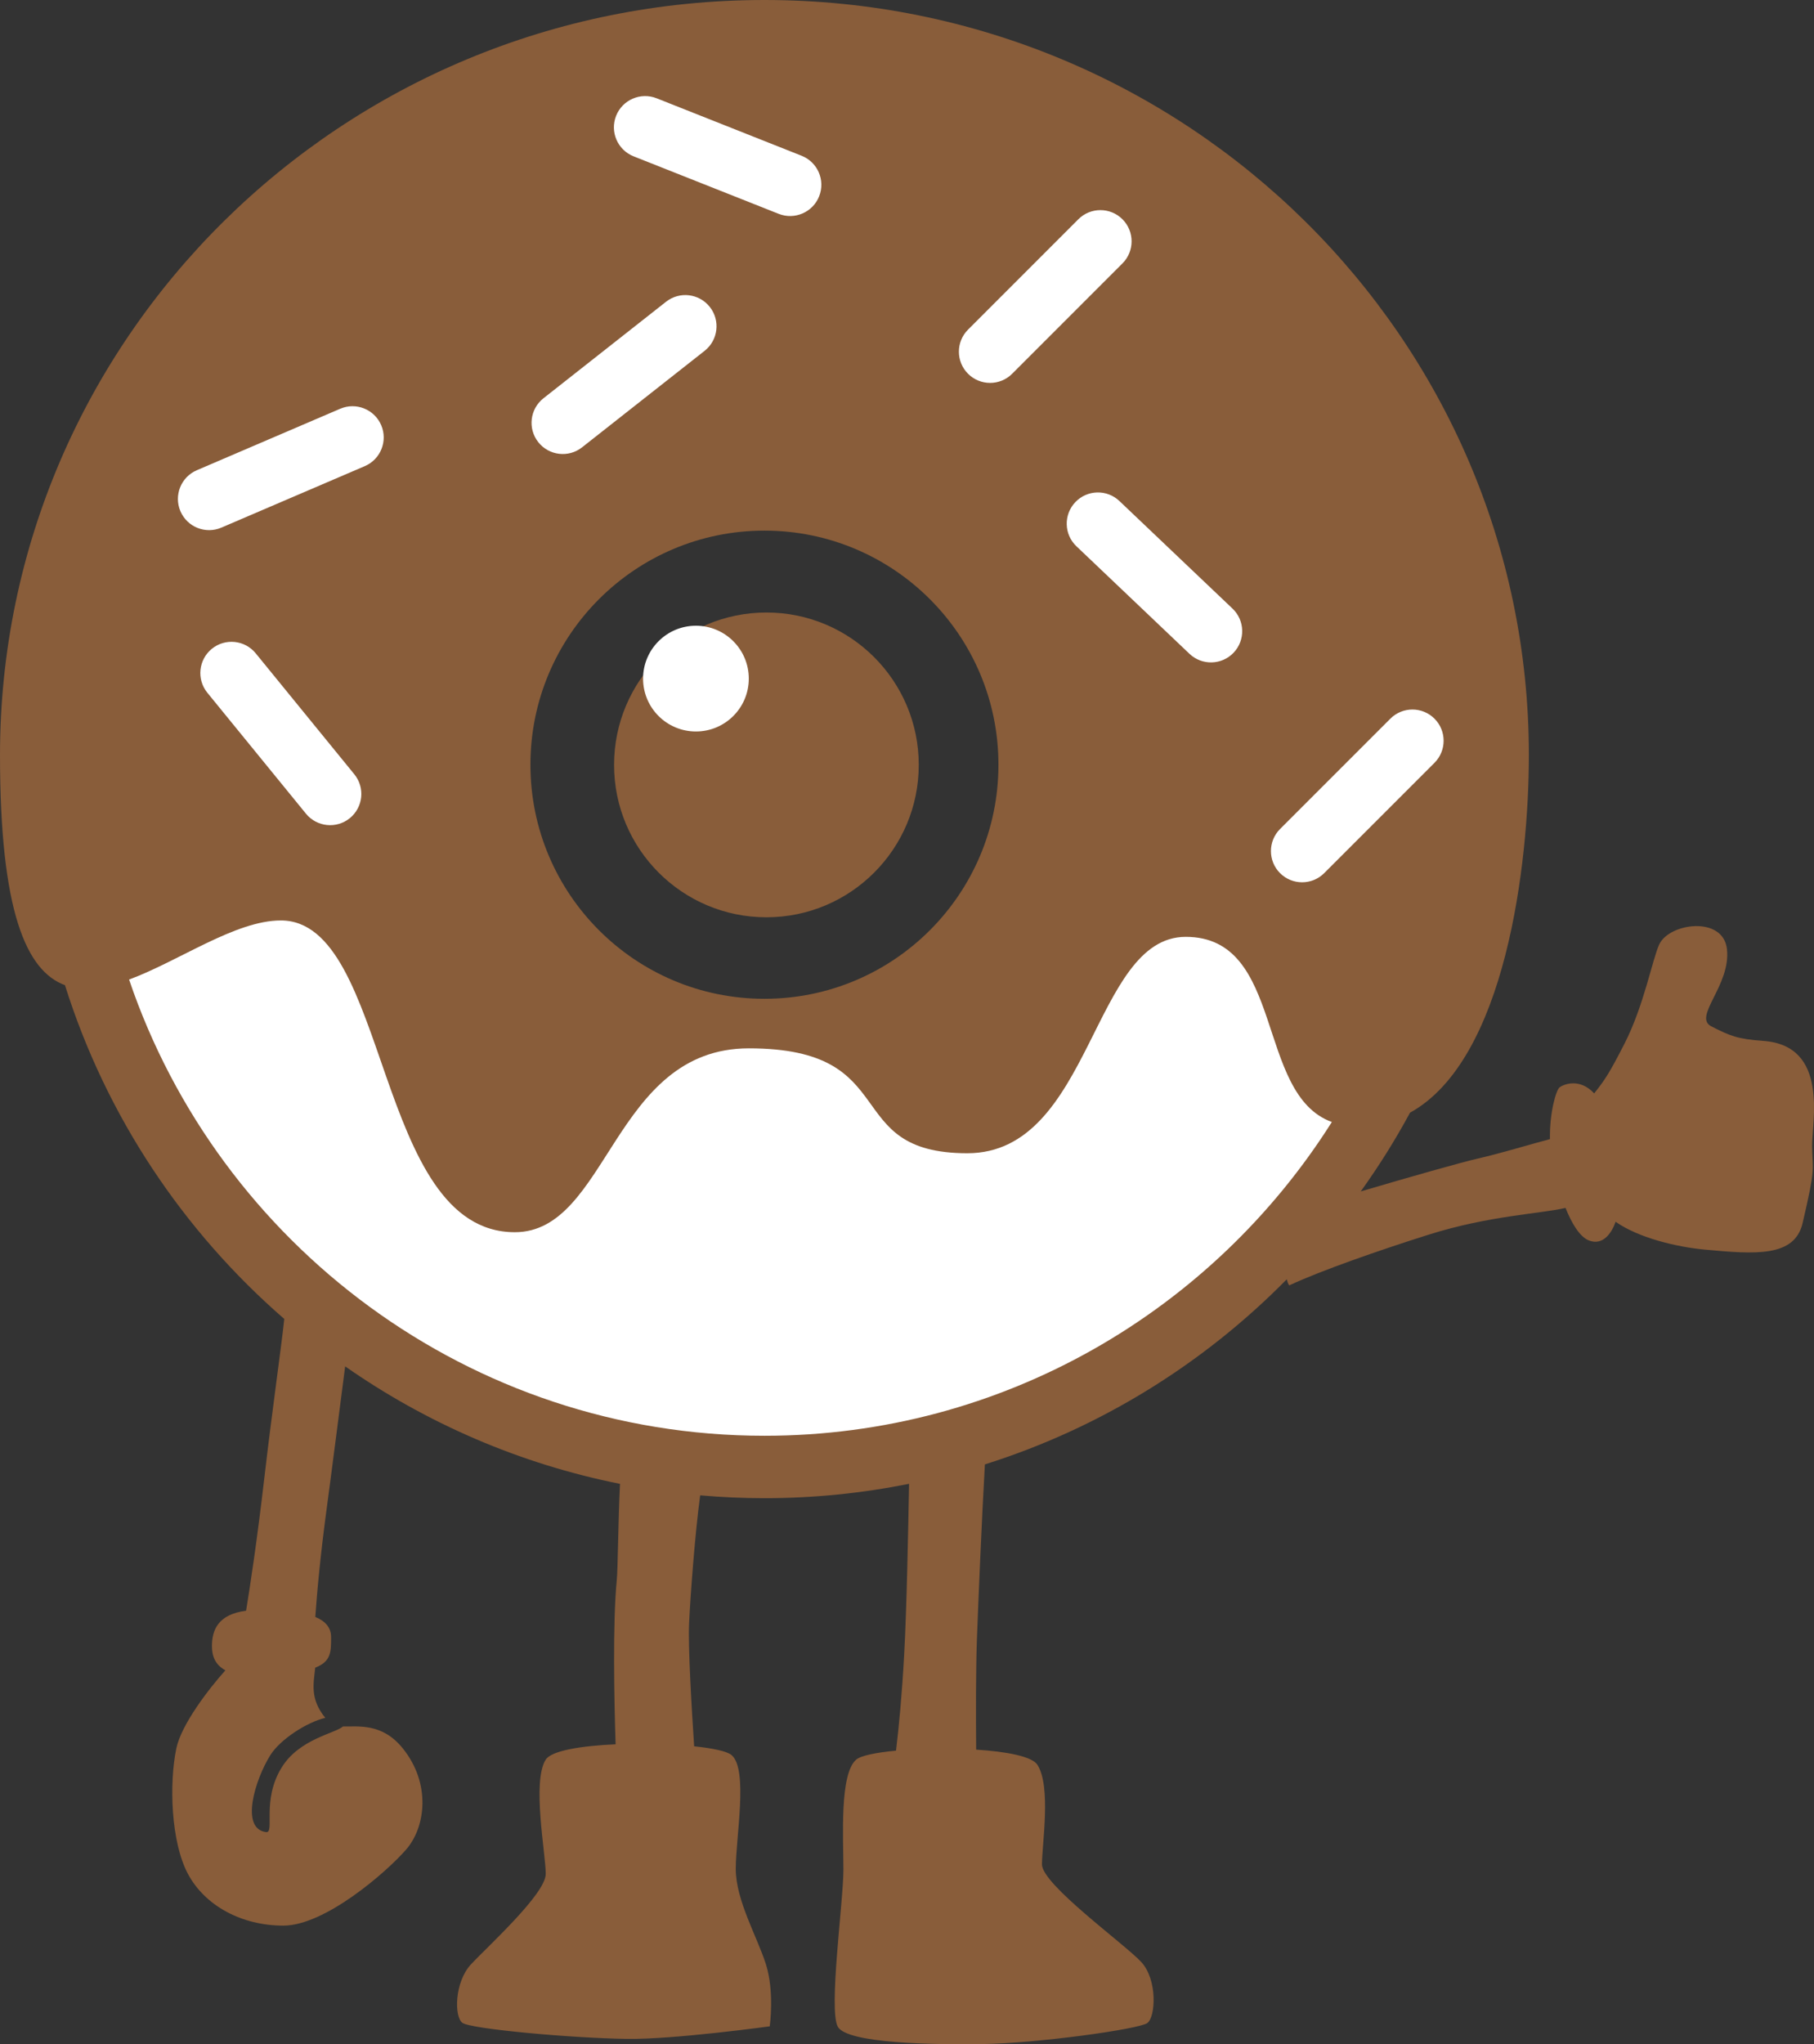 <svg version="1.1" id="图层_1" x="0px" y="0px" width="177.537px" height="200px" viewBox="0 0 177.537 200" enable-background="new 0 0 177.537 200" xml:space="preserve" xmlns="http://www.w3.org/2000/svg" xmlns:xlink="http://www.w3.org/1999/xlink" xmlns:xml="http://www.w3.org/XML/1998/namespace">
  <rect x="0" y="0" width="177.537" height="200" fill="#333333" stroke="none"/>
  <g>
    <path fill="#895D3A" d="M172.566,101.837c-2.484-0.176-3.227-0.479-5.074-1.42s1.925-4.006,1.525-7.56
		c-0.368-3.284-5.645-2.561-6.625-0.462c-0.651,1.393-1.499,5.977-3.376,9.662c-1.563,3.065-1.98,3.631-2.993,4.917
		c-1.435-1.549-3.011-0.876-3.387-0.592c-0.333,0.252-0.993,2.475-0.941,5.066c-1.965,0.513-4.72,1.368-7.126,1.918
		c-1.531,0.35-6.711,1.813-11.392,3.2c1.762-2.458,3.377-5.028,4.822-7.704c9.368-5.161,11.631-24.306,11.631-34.983
		C149.631,33.077,116.136,0,74.816,0S0,33.077,0,73.88c0,15.322,2.58,21.119,6.358,22.506c4.031,12.809,11.561,24.064,21.463,32.655
		c-0.264,2.575-1.194,9.018-1.956,15.602c-0.706,6.086-1.39,10.563-1.78,12.946c-2.773,0.354-3.341,1.919-3.341,3.465
		c0,0.923,0.281,1.81,1.316,2.364c-1.644,1.827-4.316,5.316-4.801,7.633c-0.718,3.436-0.534,9.186,1.144,12.303
		c1.675,3.115,5.268,5.042,9.334,5.042c4.068,0,10.093-5.234,12.016-7.449s2.432-6.468-0.335-9.896
		c-2.011-2.494-4.326-2.109-5.851-2.139c-0.766,0.682-4.247,1.207-5.979,3.981c-2.028,3.245-0.648,6.47-1.55,6.353
		c-2.568-0.336-1.056-5.168,0.413-7.517c0.973-1.556,3.563-3.224,5.384-3.661c-1.557-1.9-1.122-3.446-0.987-4.906
		c1.553-0.607,1.557-1.517,1.557-2.992c0-0.95-0.58-1.573-1.546-1.975c0.166-2.381,0.491-6.004,1.133-10.748
		c0.466-3.448,1.275-9.811,1.789-13.766c7.941,5.548,17.056,9.528,26.899,11.496c-0.184,3.698-0.204,8.271-0.314,9.393
		c-0.414,4.199-0.254,11.806-0.117,16.087c-3.35,0.147-6.273,0.616-6.838,1.499c-1.365,2.137,0,9.216,0,11.18
		c0,1.963-5.712,7.119-7.323,8.857c-1.61,1.738-1.648,5.123-0.832,5.716c0.816,0.595,10.598,1.493,16.118,1.569
		c4.599,0.063,13.962-1.229,13.962-1.229s0.477-3.362-0.37-6.057c-0.849-2.695-2.956-6.262-2.956-9.35s1.238-9.729-0.412-11.133
		c-0.438-0.373-1.829-0.666-3.661-0.857c-0.244-3.67-0.604-9.732-0.495-12.032c0.128-2.773,0.586-8.843,1.085-12.521
		c2.073,0.181,4.171,0.278,6.291,0.278c4.847,0,9.577-0.489,14.154-1.405c-0.084,4.449-0.228,12.108-0.479,16.696
		c-0.214,3.898-0.51,7.026-0.798,9.409c-1.938,0.183-3.434,0.483-3.897,0.878c-1.648,1.404-1.253,7.695-1.253,10.784
		S81.069,196.645,82,198.293c0.932,1.649,9.477,1.758,14.075,1.693c5.521-0.076,15.396-1.463,16.213-2.057
		c0.816-0.594,1.014-4.242-0.599-5.98c-1.609-1.738-9.711-7.575-9.711-9.539c0-1.963,0.917-7.613-0.446-9.749
		c-0.525-0.821-3.025-1.293-5.995-1.483c-0.029-3.542-0.032-7.898,0.073-10.773c0.124-3.393,0.474-11.81,0.781-17.134
		c11.317-3.564,21.42-9.859,29.546-18.11c0.115,0.451,0.228,0.688,0.338,0.551c3.029-1.404,8.681-3.383,13.564-4.922
		c5.878-1.854,10.886-2.037,13.38-2.611c0.616,1.534,1.39,2.819,2.271,3.175c1.397,0.564,2.265-0.752,2.629-1.823
		c2.241,1.578,5.977,2.471,8.718,2.725c4.942,0.459,8.801,0.766,9.586-2.595c1.307-5.599,0.972-5.032,0.931-7.471
		C177.313,109.75,179.055,102.297,172.566,101.837z M74.816,97.719c-12.648,0-22.903-10.255-22.903-22.903
		c0-12.647,10.255-22.902,22.903-22.902s22.902,10.255,22.902,22.902C97.719,87.464,87.465,97.719,74.816,97.719z M89.919,74.835
		c0,8.234-6.676,14.909-14.909,14.909c-8.234,0-14.91-6.675-14.91-14.909s6.676-14.909,14.91-14.909
		C83.243,59.926,89.919,66.601,89.919,74.835z" class="color c1"/>
    <path fill="#FFFFFF" d="M120.733,63.859c-1.162,1.22-3.096,1.27-4.318,0.108L105.35,53.445c-1.223-1.161-1.27-3.094-0.107-4.317
		c1.161-1.222,3.095-1.271,4.317-0.108l11.065,10.521C121.848,60.703,121.896,62.636,120.733,63.859z M94.742,36.568
		c1.192,1.192,3.127,1.192,4.319,0l10.796-10.797c1.19-1.193,1.19-3.127,0-4.319c-1.193-1.192-3.127-1.192-4.319,0L94.742,32.249
		C93.55,33.441,93.55,35.375,94.742,36.568z M62.013,15.296l14.194,5.625c1.568,0.62,3.342-0.148,3.963-1.715
		c0.623-1.569-0.146-3.344-1.715-3.966L64.263,9.615c-1.568-0.619-3.343,0.149-3.965,1.716
		C59.677,12.898,60.444,14.675,62.013,15.296z M52.677,43.254c1.044,1.325,2.964,1.555,4.289,0.512l11.998-9.444
		c1.322-1.042,1.552-2.963,0.509-4.288c-1.042-1.325-2.964-1.555-4.289-0.51l-11.997,9.443
		C51.863,40.011,51.634,41.93,52.677,43.254z M17.658,50.016c0.666,1.551,2.459,2.269,4.01,1.604l14.035-6.015
		c1.549-0.664,2.269-2.46,1.604-4.01c-0.667-1.551-2.46-2.269-4.011-1.604l-14.033,6.015C17.714,46.67,16.995,48.467,17.658,50.016z
		 M34.674,75.748l-9.649-11.832c-1.065-1.306-2.989-1.501-4.294-0.438c-1.307,1.067-1.502,2.991-0.437,4.299l9.649,11.831
		c1.066,1.306,2.991,1.501,4.296,0.437C35.546,78.979,35.743,77.056,34.674,75.748z M130.349,109.773
		c-7.506-2.718-4.562-18.115-14.301-18.115c-9.168,0-9.168,21.171-21.373,21.171c-12.585,0-6.117-10.263-21.386-10.263
		c-13.313,0-13.742,17.989-22.903,17.989c-13.741,0-12.214-30.502-22.9-30.501c-4.446,0-9.943,3.963-14.852,5.783
		c8.787,25.92,33.332,44.633,62.183,44.633C98.176,140.471,118.709,128.199,130.349,109.773z M140.395,70.312
		c-1.192-1.192-3.128-1.192-4.319,0l-10.797,10.796c-1.19,1.193-1.19,3.128,0,4.318c1.192,1.192,3.127,1.192,4.319,0l10.797-10.795
		C141.585,73.438,141.585,71.504,140.395,70.312z M68.11,61.219c-2.856,0-5.173,2.316-5.173,5.174s2.316,5.173,5.173,5.173
		c2.858,0,5.174-2.315,5.174-5.173S70.969,61.219,68.11,61.219z" class="color c2"/>
  </g>
</svg>